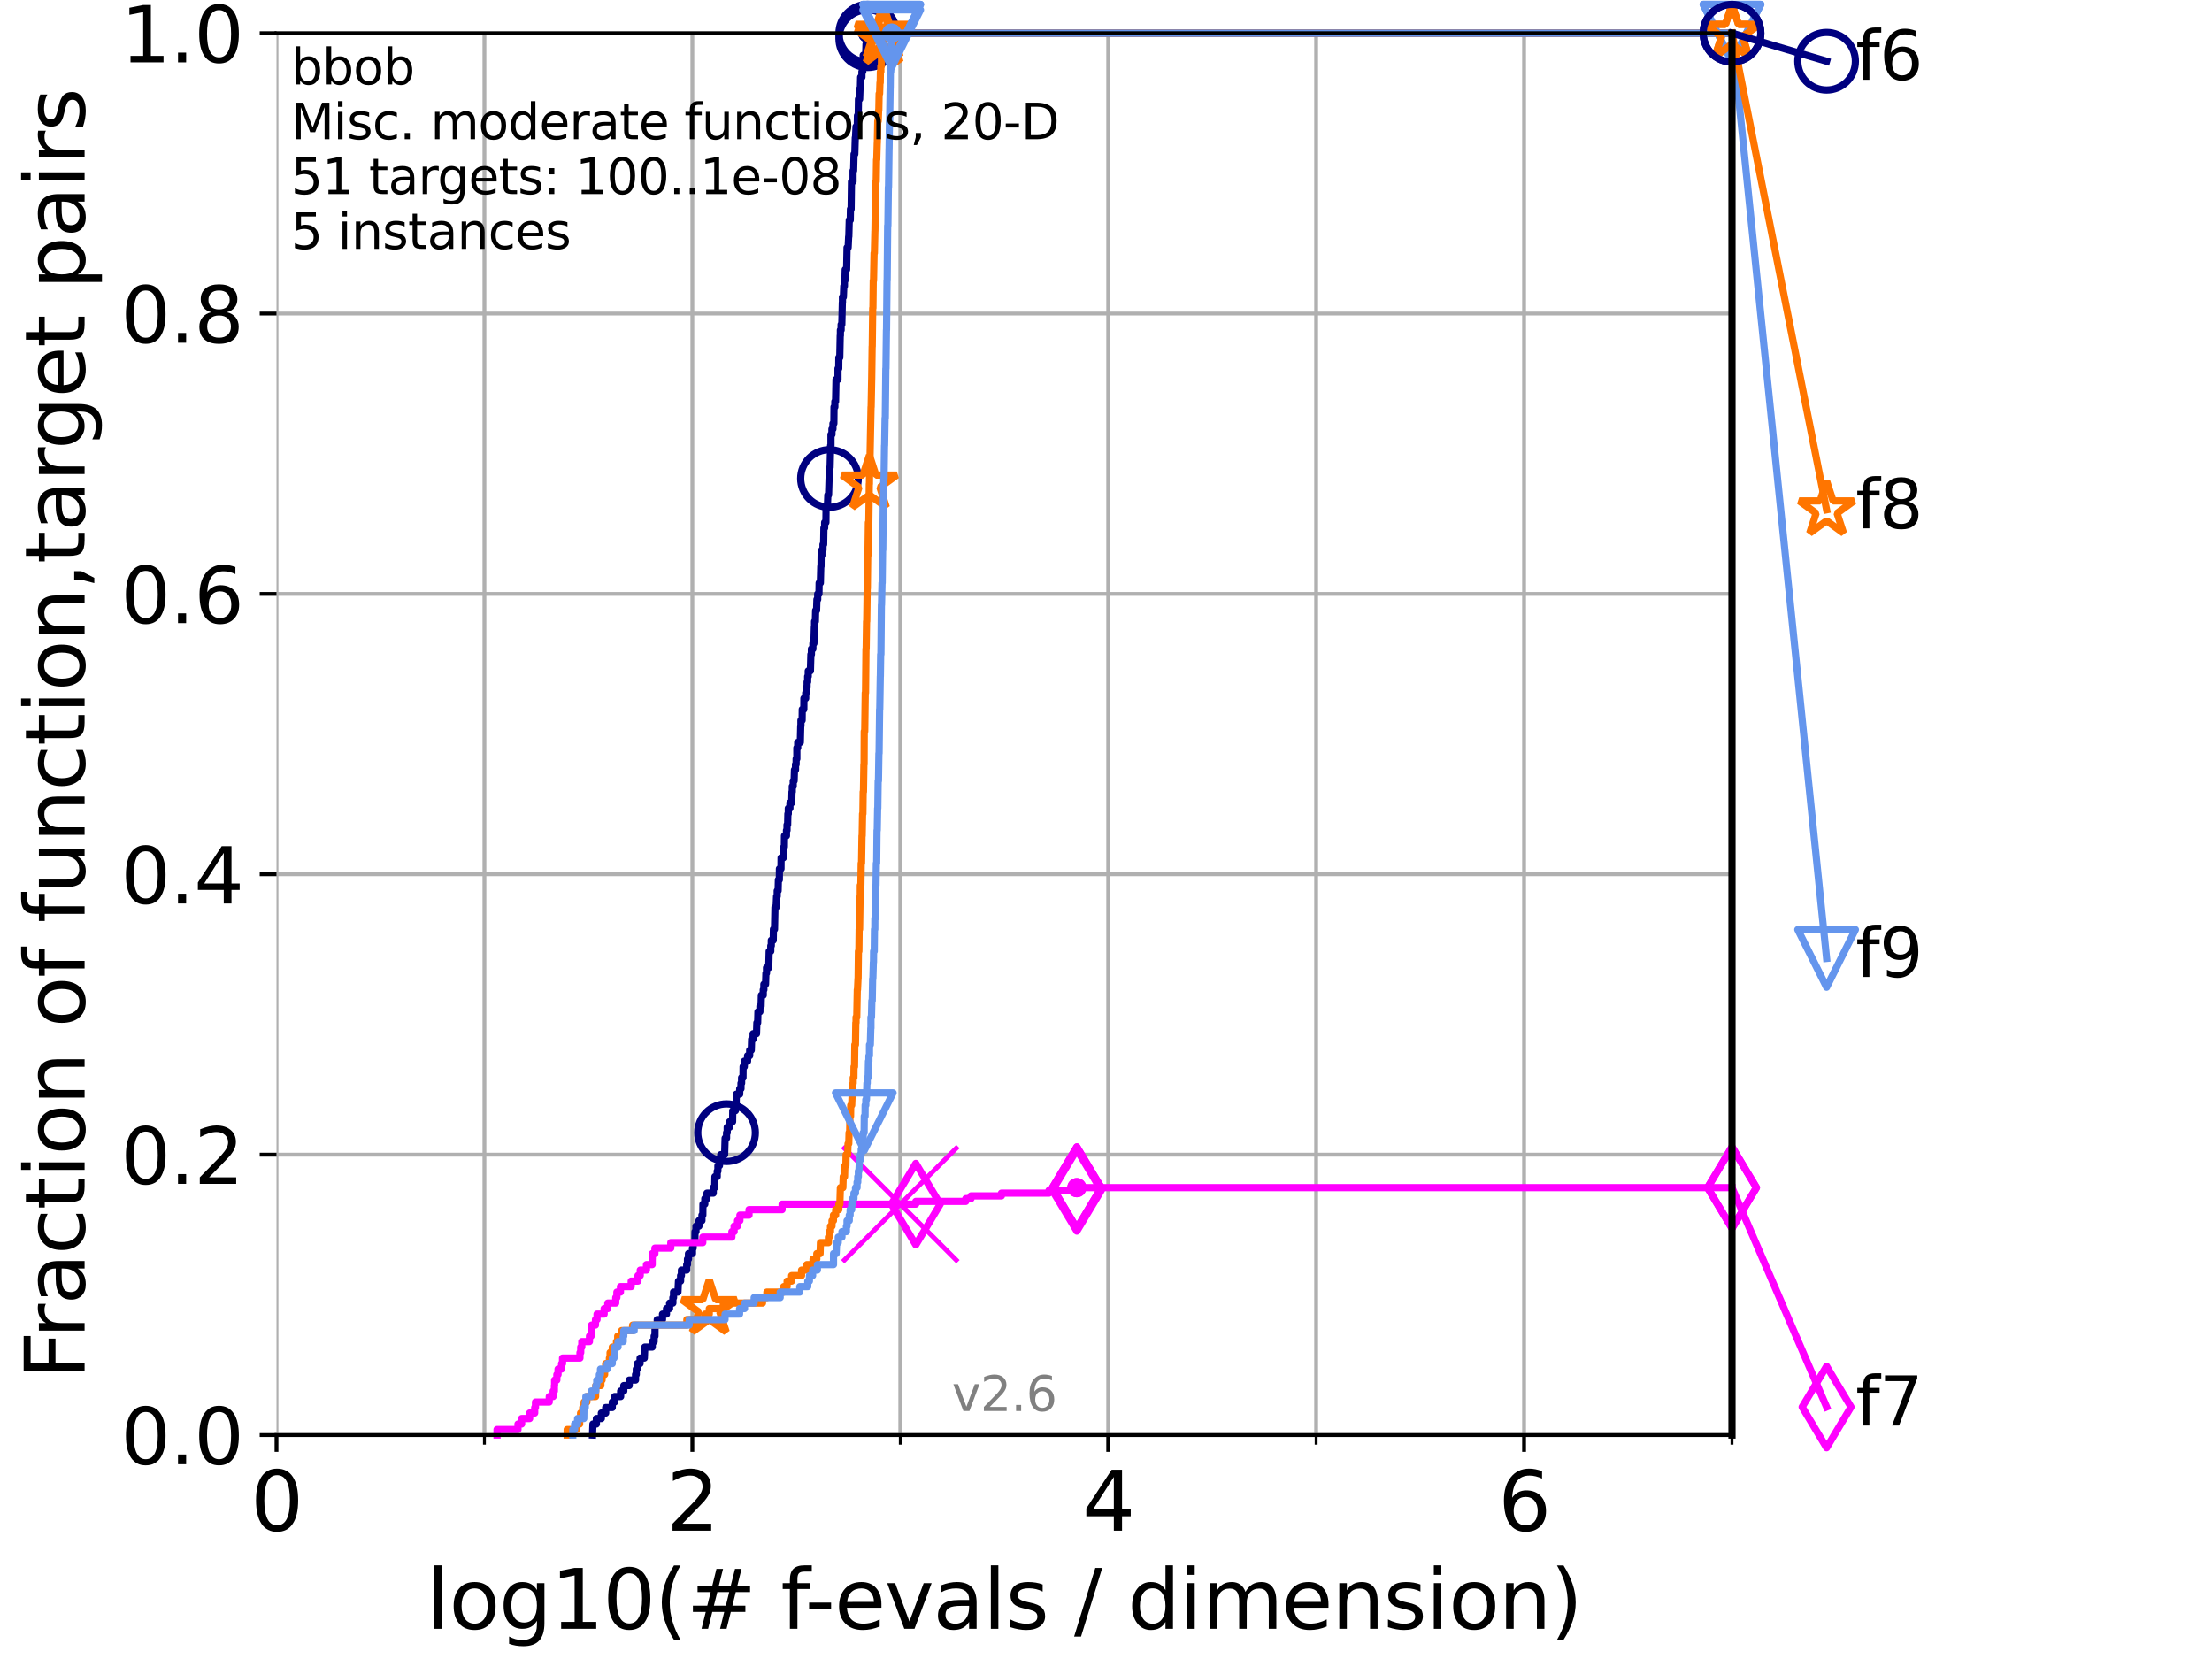 <?xml version="1.0" encoding="utf-8" standalone="no"?>
<!DOCTYPE svg PUBLIC "-//W3C//DTD SVG 1.1//EN"
  "http://www.w3.org/Graphics/SVG/1.1/DTD/svg11.dtd">
<svg xmlns:xlink="http://www.w3.org/1999/xlink" width="460.8pt" height="345.6pt" viewBox="0 0 460.8 345.6" xmlns="http://www.w3.org/2000/svg" version="1.1">
 <defs>
  <style type="text/css">*{stroke-linejoin: round; stroke-linecap: butt}</style>
 </defs>
 <g id="figure_1">
  <g id="patch_1">
   <path d="M 0 345.6 
L 460.8 345.6 
L 460.8 0 
L 0 0 
z
" style="fill: #ffffff"/>
  </g>
  <g id="axes_1">
   <g id="patch_2">
    <path d="M 57.6 298.944 
L 360.806 298.944 
L 360.806 6.912 
L 57.6 6.912 
z
" style="fill: #ffffff"/>
   </g>
   <g id="matplotlib.axis_1">
    <g id="xtick_1">
     <g id="line2d_1">
      <path d="M 57.6 298.944 
L 57.6 6.912 
" clip-path="url(#p23cad1e646)" style="fill: none; stroke: #b0b0b0; stroke-width: 0.8; stroke-linecap: square"/>
     </g>
     <g id="line2d_2">
      <defs>
       <path id="m301f3e030c" d="M 0 0 
L 0 3.5 
" style="stroke: #000000; stroke-width: 0.8"/>
      </defs>
      <g>
       <use xlink:href="#m301f3e030c" x="57.6" y="298.944" style="stroke: #000000; stroke-width: 0.8"/>
      </g>
     </g>
     <g id="text_1">
      <!-- 0 -->
      <g transform="translate(52.192 318.861)scale(0.17 -0.17)">
       <defs>
        <path id="DejaVuSans-30" d="M 2034 4250 
Q 1547 4250 1301 3770 
Q 1056 3291 1056 2328 
Q 1056 1369 1301 889 
Q 1547 409 2034 409 
Q 2525 409 2770 889 
Q 3016 1369 3016 2328 
Q 3016 3291 2770 3770 
Q 2525 4250 2034 4250 
z
M 2034 4750 
Q 2819 4750 3233 4129 
Q 3647 3509 3647 2328 
Q 3647 1150 3233 529 
Q 2819 -91 2034 -91 
Q 1250 -91 836 529 
Q 422 1150 422 2328 
Q 422 3509 836 4129 
Q 1250 4750 2034 4750 
z
" transform="scale(0.016)"/>
       </defs>
       <use xlink:href="#DejaVuSans-30"/>
      </g>
     </g>
    </g>
    <g id="xtick_2">
     <g id="line2d_3">
      <path d="M 144.23 298.944 
L 144.23 6.912 
" clip-path="url(#p23cad1e646)" style="fill: none; stroke: #b0b0b0; stroke-width: 0.8; stroke-linecap: square"/>
     </g>
     <g id="line2d_4">
      <g>
       <use xlink:href="#m301f3e030c" x="144.23" y="298.944" style="stroke: #000000; stroke-width: 0.8"/>
      </g>
     </g>
     <g id="text_2">
      <!-- 2 -->
      <g transform="translate(138.822 318.861)scale(0.17 -0.17)">
       <defs>
        <path id="DejaVuSans-32" d="M 1228 531 
L 3431 531 
L 3431 0 
L 469 0 
L 469 531 
Q 828 903 1448 1529 
Q 2069 2156 2228 2338 
Q 2531 2678 2651 2914 
Q 2772 3150 2772 3378 
Q 2772 3750 2511 3984 
Q 2250 4219 1831 4219 
Q 1534 4219 1204 4116 
Q 875 4013 500 3803 
L 500 4441 
Q 881 4594 1212 4672 
Q 1544 4750 1819 4750 
Q 2544 4750 2975 4387 
Q 3406 4025 3406 3419 
Q 3406 3131 3298 2873 
Q 3191 2616 2906 2266 
Q 2828 2175 2409 1742 
Q 1991 1309 1228 531 
z
" transform="scale(0.016)"/>
       </defs>
       <use xlink:href="#DejaVuSans-32"/>
      </g>
     </g>
    </g>
    <g id="xtick_3">
     <g id="line2d_5">
      <path d="M 230.861 298.944 
L 230.861 6.912 
" clip-path="url(#p23cad1e646)" style="fill: none; stroke: #b0b0b0; stroke-width: 0.8; stroke-linecap: square"/>
     </g>
     <g id="line2d_6">
      <g>
       <use xlink:href="#m301f3e030c" x="230.861" y="298.944" style="stroke: #000000; stroke-width: 0.8"/>
      </g>
     </g>
     <g id="text_3">
      <!-- 4 -->
      <g transform="translate(225.453 318.861)scale(0.17 -0.17)">
       <defs>
        <path id="DejaVuSans-34" d="M 2419 4116 
L 825 1625 
L 2419 1625 
L 2419 4116 
z
M 2253 4666 
L 3047 4666 
L 3047 1625 
L 3713 1625 
L 3713 1100 
L 3047 1100 
L 3047 0 
L 2419 0 
L 2419 1100 
L 313 1100 
L 313 1709 
L 2253 4666 
z
" transform="scale(0.016)"/>
       </defs>
       <use xlink:href="#DejaVuSans-34"/>
      </g>
     </g>
    </g>
    <g id="xtick_4">
     <g id="line2d_7">
      <path d="M 317.491 298.944 
L 317.491 6.912 
" clip-path="url(#p23cad1e646)" style="fill: none; stroke: #b0b0b0; stroke-width: 0.8; stroke-linecap: square"/>
     </g>
     <g id="line2d_8">
      <g>
       <use xlink:href="#m301f3e030c" x="317.491" y="298.944" style="stroke: #000000; stroke-width: 0.8"/>
      </g>
     </g>
     <g id="text_4">
      <!-- 6 -->
      <g transform="translate(312.083 318.861)scale(0.17 -0.17)">
       <defs>
        <path id="DejaVuSans-36" d="M 2113 2584 
Q 1688 2584 1439 2293 
Q 1191 2003 1191 1497 
Q 1191 994 1439 701 
Q 1688 409 2113 409 
Q 2538 409 2786 701 
Q 3034 994 3034 1497 
Q 3034 2003 2786 2293 
Q 2538 2584 2113 2584 
z
M 3366 4563 
L 3366 3988 
Q 3128 4100 2886 4159 
Q 2644 4219 2406 4219 
Q 1781 4219 1451 3797 
Q 1122 3375 1075 2522 
Q 1259 2794 1537 2939 
Q 1816 3084 2150 3084 
Q 2853 3084 3261 2657 
Q 3669 2231 3669 1497 
Q 3669 778 3244 343 
Q 2819 -91 2113 -91 
Q 1303 -91 875 529 
Q 447 1150 447 2328 
Q 447 3434 972 4092 
Q 1497 4750 2381 4750 
Q 2619 4750 2861 4703 
Q 3103 4656 3366 4563 
z
" transform="scale(0.016)"/>
       </defs>
       <use xlink:href="#DejaVuSans-36"/>
      </g>
     </g>
    </g>
    <g id="xtick_5">
     <g id="line2d_9">
      <path d="M 100.915 298.944 
L 100.915 6.912 
" clip-path="url(#p23cad1e646)" style="fill: none; stroke: #b0b0b0; stroke-width: 0.8; stroke-linecap: square"/>
     </g>
     <g id="line2d_10">
      <defs>
       <path id="maf1a9ff641" d="M 0 0 
L 0 2 
" style="stroke: #000000; stroke-width: 0.6"/>
      </defs>
      <g>
       <use xlink:href="#maf1a9ff641" x="100.915" y="298.944" style="stroke: #000000; stroke-width: 0.6"/>
      </g>
     </g>
    </g>
    <g id="xtick_6">
     <g id="line2d_11">
      <path d="M 187.546 298.944 
L 187.546 6.912 
" clip-path="url(#p23cad1e646)" style="fill: none; stroke: #b0b0b0; stroke-width: 0.8; stroke-linecap: square"/>
     </g>
     <g id="line2d_12">
      <g>
       <use xlink:href="#maf1a9ff641" x="187.546" y="298.944" style="stroke: #000000; stroke-width: 0.6"/>
      </g>
     </g>
    </g>
    <g id="xtick_7">
     <g id="line2d_13">
      <path d="M 274.176 298.944 
L 274.176 6.912 
" clip-path="url(#p23cad1e646)" style="fill: none; stroke: #b0b0b0; stroke-width: 0.8; stroke-linecap: square"/>
     </g>
     <g id="line2d_14">
      <g>
       <use xlink:href="#maf1a9ff641" x="274.176" y="298.944" style="stroke: #000000; stroke-width: 0.6"/>
      </g>
     </g>
    </g>
    <g id="xtick_8">
     <g id="line2d_15">
      <path d="M 360.806 298.944 
L 360.806 6.912 
" clip-path="url(#p23cad1e646)" style="fill: none; stroke: #b0b0b0; stroke-width: 0.8; stroke-linecap: square"/>
     </g>
     <g id="line2d_16">
      <g>
       <use xlink:href="#maf1a9ff641" x="360.806" y="298.944" style="stroke: #000000; stroke-width: 0.6"/>
      </g>
     </g>
    </g>
    <g id="text_5">
     <!-- log10(# f-evals / dimension) -->
     <g transform="translate(88.823 339.314)scale(0.17 -0.17)">
      <defs>
       <path id="DejaVuSans-6c" d="M 603 4863 
L 1178 4863 
L 1178 0 
L 603 0 
L 603 4863 
z
" transform="scale(0.016)"/>
       <path id="DejaVuSans-6f" d="M 1959 3097 
Q 1497 3097 1228 2736 
Q 959 2375 959 1747 
Q 959 1119 1226 758 
Q 1494 397 1959 397 
Q 2419 397 2687 759 
Q 2956 1122 2956 1747 
Q 2956 2369 2687 2733 
Q 2419 3097 1959 3097 
z
M 1959 3584 
Q 2709 3584 3137 3096 
Q 3566 2609 3566 1747 
Q 3566 888 3137 398 
Q 2709 -91 1959 -91 
Q 1206 -91 779 398 
Q 353 888 353 1747 
Q 353 2609 779 3096 
Q 1206 3584 1959 3584 
z
" transform="scale(0.016)"/>
       <path id="DejaVuSans-67" d="M 2906 1791 
Q 2906 2416 2648 2759 
Q 2391 3103 1925 3103 
Q 1463 3103 1205 2759 
Q 947 2416 947 1791 
Q 947 1169 1205 825 
Q 1463 481 1925 481 
Q 2391 481 2648 825 
Q 2906 1169 2906 1791 
z
M 3481 434 
Q 3481 -459 3084 -895 
Q 2688 -1331 1869 -1331 
Q 1566 -1331 1297 -1286 
Q 1028 -1241 775 -1147 
L 775 -588 
Q 1028 -725 1275 -790 
Q 1522 -856 1778 -856 
Q 2344 -856 2625 -561 
Q 2906 -266 2906 331 
L 2906 616 
Q 2728 306 2450 153 
Q 2172 0 1784 0 
Q 1141 0 747 490 
Q 353 981 353 1791 
Q 353 2603 747 3093 
Q 1141 3584 1784 3584 
Q 2172 3584 2450 3431 
Q 2728 3278 2906 2969 
L 2906 3500 
L 3481 3500 
L 3481 434 
z
" transform="scale(0.016)"/>
       <path id="DejaVuSans-31" d="M 794 531 
L 1825 531 
L 1825 4091 
L 703 3866 
L 703 4441 
L 1819 4666 
L 2450 4666 
L 2450 531 
L 3481 531 
L 3481 0 
L 794 0 
L 794 531 
z
" transform="scale(0.016)"/>
       <path id="DejaVuSans-28" d="M 1984 4856 
Q 1566 4138 1362 3434 
Q 1159 2731 1159 2009 
Q 1159 1288 1364 580 
Q 1569 -128 1984 -844 
L 1484 -844 
Q 1016 -109 783 600 
Q 550 1309 550 2009 
Q 550 2706 781 3412 
Q 1013 4119 1484 4856 
L 1984 4856 
z
" transform="scale(0.016)"/>
       <path id="DejaVuSans-23" d="M 3272 2816 
L 2363 2816 
L 2100 1772 
L 3016 1772 
L 3272 2816 
z
M 2803 4594 
L 2478 3297 
L 3391 3297 
L 3719 4594 
L 4219 4594 
L 3897 3297 
L 4872 3297 
L 4872 2816 
L 3775 2816 
L 3519 1772 
L 4513 1772 
L 4513 1294 
L 3397 1294 
L 3072 0 
L 2572 0 
L 2894 1294 
L 1978 1294 
L 1656 0 
L 1153 0 
L 1478 1294 
L 494 1294 
L 494 1772 
L 1594 1772 
L 1856 2816 
L 850 2816 
L 850 3297 
L 1978 3297 
L 2297 4594 
L 2803 4594 
z
" transform="scale(0.016)"/>
       <path id="DejaVuSans-20" transform="scale(0.016)"/>
       <path id="DejaVuSans-66" d="M 2375 4863 
L 2375 4384 
L 1825 4384 
Q 1516 4384 1395 4259 
Q 1275 4134 1275 3809 
L 1275 3500 
L 2222 3500 
L 2222 3053 
L 1275 3053 
L 1275 0 
L 697 0 
L 697 3053 
L 147 3053 
L 147 3500 
L 697 3500 
L 697 3744 
Q 697 4328 969 4595 
Q 1241 4863 1831 4863 
L 2375 4863 
z
" transform="scale(0.016)"/>
       <path id="DejaVuSans-2d" d="M 313 2009 
L 1997 2009 
L 1997 1497 
L 313 1497 
L 313 2009 
z
" transform="scale(0.016)"/>
       <path id="DejaVuSans-65" d="M 3597 1894 
L 3597 1613 
L 953 1613 
Q 991 1019 1311 708 
Q 1631 397 2203 397 
Q 2534 397 2845 478 
Q 3156 559 3463 722 
L 3463 178 
Q 3153 47 2828 -22 
Q 2503 -91 2169 -91 
Q 1331 -91 842 396 
Q 353 884 353 1716 
Q 353 2575 817 3079 
Q 1281 3584 2069 3584 
Q 2775 3584 3186 3129 
Q 3597 2675 3597 1894 
z
M 3022 2063 
Q 3016 2534 2758 2815 
Q 2500 3097 2075 3097 
Q 1594 3097 1305 2825 
Q 1016 2553 972 2059 
L 3022 2063 
z
" transform="scale(0.016)"/>
       <path id="DejaVuSans-76" d="M 191 3500 
L 800 3500 
L 1894 563 
L 2988 3500 
L 3597 3500 
L 2284 0 
L 1503 0 
L 191 3500 
z
" transform="scale(0.016)"/>
       <path id="DejaVuSans-61" d="M 2194 1759 
Q 1497 1759 1228 1600 
Q 959 1441 959 1056 
Q 959 750 1161 570 
Q 1363 391 1709 391 
Q 2188 391 2477 730 
Q 2766 1069 2766 1631 
L 2766 1759 
L 2194 1759 
z
M 3341 1997 
L 3341 0 
L 2766 0 
L 2766 531 
Q 2569 213 2275 61 
Q 1981 -91 1556 -91 
Q 1019 -91 701 211 
Q 384 513 384 1019 
Q 384 1609 779 1909 
Q 1175 2209 1959 2209 
L 2766 2209 
L 2766 2266 
Q 2766 2663 2505 2880 
Q 2244 3097 1772 3097 
Q 1472 3097 1187 3025 
Q 903 2953 641 2809 
L 641 3341 
Q 956 3463 1253 3523 
Q 1550 3584 1831 3584 
Q 2591 3584 2966 3190 
Q 3341 2797 3341 1997 
z
" transform="scale(0.016)"/>
       <path id="DejaVuSans-73" d="M 2834 3397 
L 2834 2853 
Q 2591 2978 2328 3040 
Q 2066 3103 1784 3103 
Q 1356 3103 1142 2972 
Q 928 2841 928 2578 
Q 928 2378 1081 2264 
Q 1234 2150 1697 2047 
L 1894 2003 
Q 2506 1872 2764 1633 
Q 3022 1394 3022 966 
Q 3022 478 2636 193 
Q 2250 -91 1575 -91 
Q 1294 -91 989 -36 
Q 684 19 347 128 
L 347 722 
Q 666 556 975 473 
Q 1284 391 1588 391 
Q 1994 391 2212 530 
Q 2431 669 2431 922 
Q 2431 1156 2273 1281 
Q 2116 1406 1581 1522 
L 1381 1569 
Q 847 1681 609 1914 
Q 372 2147 372 2553 
Q 372 3047 722 3315 
Q 1072 3584 1716 3584 
Q 2034 3584 2315 3537 
Q 2597 3491 2834 3397 
z
" transform="scale(0.016)"/>
       <path id="DejaVuSans-2f" d="M 1625 4666 
L 2156 4666 
L 531 -594 
L 0 -594 
L 1625 4666 
z
" transform="scale(0.016)"/>
       <path id="DejaVuSans-64" d="M 2906 2969 
L 2906 4863 
L 3481 4863 
L 3481 0 
L 2906 0 
L 2906 525 
Q 2725 213 2448 61 
Q 2172 -91 1784 -91 
Q 1150 -91 751 415 
Q 353 922 353 1747 
Q 353 2572 751 3078 
Q 1150 3584 1784 3584 
Q 2172 3584 2448 3432 
Q 2725 3281 2906 2969 
z
M 947 1747 
Q 947 1113 1208 752 
Q 1469 391 1925 391 
Q 2381 391 2643 752 
Q 2906 1113 2906 1747 
Q 2906 2381 2643 2742 
Q 2381 3103 1925 3103 
Q 1469 3103 1208 2742 
Q 947 2381 947 1747 
z
" transform="scale(0.016)"/>
       <path id="DejaVuSans-69" d="M 603 3500 
L 1178 3500 
L 1178 0 
L 603 0 
L 603 3500 
z
M 603 4863 
L 1178 4863 
L 1178 4134 
L 603 4134 
L 603 4863 
z
" transform="scale(0.016)"/>
       <path id="DejaVuSans-6d" d="M 3328 2828 
Q 3544 3216 3844 3400 
Q 4144 3584 4550 3584 
Q 5097 3584 5394 3201 
Q 5691 2819 5691 2113 
L 5691 0 
L 5113 0 
L 5113 2094 
Q 5113 2597 4934 2840 
Q 4756 3084 4391 3084 
Q 3944 3084 3684 2787 
Q 3425 2491 3425 1978 
L 3425 0 
L 2847 0 
L 2847 2094 
Q 2847 2600 2669 2842 
Q 2491 3084 2119 3084 
Q 1678 3084 1418 2786 
Q 1159 2488 1159 1978 
L 1159 0 
L 581 0 
L 581 3500 
L 1159 3500 
L 1159 2956 
Q 1356 3278 1631 3431 
Q 1906 3584 2284 3584 
Q 2666 3584 2933 3390 
Q 3200 3197 3328 2828 
z
" transform="scale(0.016)"/>
       <path id="DejaVuSans-6e" d="M 3513 2113 
L 3513 0 
L 2938 0 
L 2938 2094 
Q 2938 2591 2744 2837 
Q 2550 3084 2163 3084 
Q 1697 3084 1428 2787 
Q 1159 2491 1159 1978 
L 1159 0 
L 581 0 
L 581 3500 
L 1159 3500 
L 1159 2956 
Q 1366 3272 1645 3428 
Q 1925 3584 2291 3584 
Q 2894 3584 3203 3211 
Q 3513 2838 3513 2113 
z
" transform="scale(0.016)"/>
       <path id="DejaVuSans-29" d="M 513 4856 
L 1013 4856 
Q 1481 4119 1714 3412 
Q 1947 2706 1947 2009 
Q 1947 1309 1714 600 
Q 1481 -109 1013 -844 
L 513 -844 
Q 928 -128 1133 580 
Q 1338 1288 1338 2009 
Q 1338 2731 1133 3434 
Q 928 4138 513 4856 
z
" transform="scale(0.016)"/>
      </defs>
      <use xlink:href="#DejaVuSans-6c"/>
      <use xlink:href="#DejaVuSans-6f" x="27.783"/>
      <use xlink:href="#DejaVuSans-67" x="88.965"/>
      <use xlink:href="#DejaVuSans-31" x="152.441"/>
      <use xlink:href="#DejaVuSans-30" x="216.064"/>
      <use xlink:href="#DejaVuSans-28" x="279.688"/>
      <use xlink:href="#DejaVuSans-23" x="318.701"/>
      <use xlink:href="#DejaVuSans-20" x="402.49"/>
      <use xlink:href="#DejaVuSans-66" x="434.277"/>
      <use xlink:href="#DejaVuSans-2d" x="463.982"/>
      <use xlink:href="#DejaVuSans-65" x="500.066"/>
      <use xlink:href="#DejaVuSans-76" x="561.59"/>
      <use xlink:href="#DejaVuSans-61" x="620.77"/>
      <use xlink:href="#DejaVuSans-6c" x="682.049"/>
      <use xlink:href="#DejaVuSans-73" x="709.832"/>
      <use xlink:href="#DejaVuSans-20" x="761.932"/>
      <use xlink:href="#DejaVuSans-2f" x="793.719"/>
      <use xlink:href="#DejaVuSans-20" x="827.41"/>
      <use xlink:href="#DejaVuSans-64" x="859.197"/>
      <use xlink:href="#DejaVuSans-69" x="922.674"/>
      <use xlink:href="#DejaVuSans-6d" x="950.457"/>
      <use xlink:href="#DejaVuSans-65" x="1047.869"/>
      <use xlink:href="#DejaVuSans-6e" x="1109.393"/>
      <use xlink:href="#DejaVuSans-73" x="1172.771"/>
      <use xlink:href="#DejaVuSans-69" x="1224.871"/>
      <use xlink:href="#DejaVuSans-6f" x="1252.654"/>
      <use xlink:href="#DejaVuSans-6e" x="1313.836"/>
      <use xlink:href="#DejaVuSans-29" x="1377.215"/>
     </g>
    </g>
   </g>
   <g id="matplotlib.axis_2">
    <g id="ytick_1">
     <g id="line2d_17">
      <path d="M 57.6 298.944 
L 360.806 298.944 
" clip-path="url(#p23cad1e646)" style="fill: none; stroke: #b0b0b0; stroke-width: 0.8; stroke-linecap: square"/>
     </g>
     <g id="line2d_18">
      <defs>
       <path id="mce4b1f0786" d="M 0 0 
L -3.5 0 
" style="stroke: #000000; stroke-width: 0.8"/>
      </defs>
      <g>
       <use xlink:href="#mce4b1f0786" x="57.6" y="298.944" style="stroke: #000000; stroke-width: 0.8"/>
      </g>
     </g>
     <g id="text_6">
      <!-- 0.0 -->
      <g transform="translate(25.155 305.023)scale(0.16 -0.16)">
       <defs>
        <path id="DejaVuSans-2e" d="M 684 794 
L 1344 794 
L 1344 0 
L 684 0 
L 684 794 
z
" transform="scale(0.016)"/>
       </defs>
       <use xlink:href="#DejaVuSans-30"/>
       <use xlink:href="#DejaVuSans-2e" x="63.623"/>
       <use xlink:href="#DejaVuSans-30" x="95.41"/>
      </g>
     </g>
    </g>
    <g id="ytick_2">
     <g id="line2d_19">
      <path d="M 57.6 240.538 
L 360.806 240.538 
" clip-path="url(#p23cad1e646)" style="fill: none; stroke: #b0b0b0; stroke-width: 0.8; stroke-linecap: square"/>
     </g>
     <g id="line2d_20">
      <g>
       <use xlink:href="#mce4b1f0786" x="57.6" y="240.538" style="stroke: #000000; stroke-width: 0.8"/>
      </g>
     </g>
     <g id="text_7">
      <!-- 0.2 -->
      <g transform="translate(25.155 246.616)scale(0.16 -0.16)">
       <use xlink:href="#DejaVuSans-30"/>
       <use xlink:href="#DejaVuSans-2e" x="63.623"/>
       <use xlink:href="#DejaVuSans-32" x="95.41"/>
      </g>
     </g>
    </g>
    <g id="ytick_3">
     <g id="line2d_21">
      <path d="M 57.6 182.131 
L 360.806 182.131 
" clip-path="url(#p23cad1e646)" style="fill: none; stroke: #b0b0b0; stroke-width: 0.8; stroke-linecap: square"/>
     </g>
     <g id="line2d_22">
      <g>
       <use xlink:href="#mce4b1f0786" x="57.6" y="182.131" style="stroke: #000000; stroke-width: 0.8"/>
      </g>
     </g>
     <g id="text_8">
      <!-- 0.4 -->
      <g transform="translate(25.155 188.21)scale(0.16 -0.16)">
       <use xlink:href="#DejaVuSans-30"/>
       <use xlink:href="#DejaVuSans-2e" x="63.623"/>
       <use xlink:href="#DejaVuSans-34" x="95.41"/>
      </g>
     </g>
    </g>
    <g id="ytick_4">
     <g id="line2d_23">
      <path d="M 57.6 123.725 
L 360.806 123.725 
" clip-path="url(#p23cad1e646)" style="fill: none; stroke: #b0b0b0; stroke-width: 0.8; stroke-linecap: square"/>
     </g>
     <g id="line2d_24">
      <g>
       <use xlink:href="#mce4b1f0786" x="57.6" y="123.725" style="stroke: #000000; stroke-width: 0.8"/>
      </g>
     </g>
     <g id="text_9">
      <!-- 0.6 -->
      <g transform="translate(25.155 129.804)scale(0.16 -0.16)">
       <use xlink:href="#DejaVuSans-30"/>
       <use xlink:href="#DejaVuSans-2e" x="63.623"/>
       <use xlink:href="#DejaVuSans-36" x="95.41"/>
      </g>
     </g>
    </g>
    <g id="ytick_5">
     <g id="line2d_25">
      <path d="M 57.6 65.318 
L 360.806 65.318 
" clip-path="url(#p23cad1e646)" style="fill: none; stroke: #b0b0b0; stroke-width: 0.8; stroke-linecap: square"/>
     </g>
     <g id="line2d_26">
      <g>
       <use xlink:href="#mce4b1f0786" x="57.6" y="65.318" style="stroke: #000000; stroke-width: 0.8"/>
      </g>
     </g>
     <g id="text_10">
      <!-- 0.8 -->
      <g transform="translate(25.155 71.397)scale(0.16 -0.16)">
       <defs>
        <path id="DejaVuSans-38" d="M 2034 2216 
Q 1584 2216 1326 1975 
Q 1069 1734 1069 1313 
Q 1069 891 1326 650 
Q 1584 409 2034 409 
Q 2484 409 2743 651 
Q 3003 894 3003 1313 
Q 3003 1734 2745 1975 
Q 2488 2216 2034 2216 
z
M 1403 2484 
Q 997 2584 770 2862 
Q 544 3141 544 3541 
Q 544 4100 942 4425 
Q 1341 4750 2034 4750 
Q 2731 4750 3128 4425 
Q 3525 4100 3525 3541 
Q 3525 3141 3298 2862 
Q 3072 2584 2669 2484 
Q 3125 2378 3379 2068 
Q 3634 1759 3634 1313 
Q 3634 634 3220 271 
Q 2806 -91 2034 -91 
Q 1263 -91 848 271 
Q 434 634 434 1313 
Q 434 1759 690 2068 
Q 947 2378 1403 2484 
z
M 1172 3481 
Q 1172 3119 1398 2916 
Q 1625 2713 2034 2713 
Q 2441 2713 2670 2916 
Q 2900 3119 2900 3481 
Q 2900 3844 2670 4047 
Q 2441 4250 2034 4250 
Q 1625 4250 1398 4047 
Q 1172 3844 1172 3481 
z
" transform="scale(0.016)"/>
       </defs>
       <use xlink:href="#DejaVuSans-30"/>
       <use xlink:href="#DejaVuSans-2e" x="63.623"/>
       <use xlink:href="#DejaVuSans-38" x="95.41"/>
      </g>
     </g>
    </g>
    <g id="ytick_6">
     <g id="line2d_27">
      <path d="M 57.6 6.912 
L 360.806 6.912 
" clip-path="url(#p23cad1e646)" style="fill: none; stroke: #b0b0b0; stroke-width: 0.8; stroke-linecap: square"/>
     </g>
     <g id="line2d_28">
      <g>
       <use xlink:href="#mce4b1f0786" x="57.6" y="6.912" style="stroke: #000000; stroke-width: 0.8"/>
      </g>
     </g>
     <g id="text_11">
      <!-- 1.0 -->
      <g transform="translate(25.155 12.991)scale(0.16 -0.16)">
       <use xlink:href="#DejaVuSans-31"/>
       <use xlink:href="#DejaVuSans-2e" x="63.623"/>
       <use xlink:href="#DejaVuSans-30" x="95.41"/>
      </g>
     </g>
    </g>
    <g id="text_12">
     <!-- Fraction of function,target pairs -->
     <g transform="translate(17.62 287.313)rotate(-90)scale(0.17 -0.17)">
      <defs>
       <path id="DejaVuSans-46" d="M 628 4666 
L 3309 4666 
L 3309 4134 
L 1259 4134 
L 1259 2759 
L 3109 2759 
L 3109 2228 
L 1259 2228 
L 1259 0 
L 628 0 
L 628 4666 
z
" transform="scale(0.016)"/>
       <path id="DejaVuSans-72" d="M 2631 2963 
Q 2534 3019 2420 3045 
Q 2306 3072 2169 3072 
Q 1681 3072 1420 2755 
Q 1159 2438 1159 1844 
L 1159 0 
L 581 0 
L 581 3500 
L 1159 3500 
L 1159 2956 
Q 1341 3275 1631 3429 
Q 1922 3584 2338 3584 
Q 2397 3584 2469 3576 
Q 2541 3569 2628 3553 
L 2631 2963 
z
" transform="scale(0.016)"/>
       <path id="DejaVuSans-63" d="M 3122 3366 
L 3122 2828 
Q 2878 2963 2633 3030 
Q 2388 3097 2138 3097 
Q 1578 3097 1268 2742 
Q 959 2388 959 1747 
Q 959 1106 1268 751 
Q 1578 397 2138 397 
Q 2388 397 2633 464 
Q 2878 531 3122 666 
L 3122 134 
Q 2881 22 2623 -34 
Q 2366 -91 2075 -91 
Q 1284 -91 818 406 
Q 353 903 353 1747 
Q 353 2603 823 3093 
Q 1294 3584 2113 3584 
Q 2378 3584 2631 3529 
Q 2884 3475 3122 3366 
z
" transform="scale(0.016)"/>
       <path id="DejaVuSans-74" d="M 1172 4494 
L 1172 3500 
L 2356 3500 
L 2356 3053 
L 1172 3053 
L 1172 1153 
Q 1172 725 1289 603 
Q 1406 481 1766 481 
L 2356 481 
L 2356 0 
L 1766 0 
Q 1100 0 847 248 
Q 594 497 594 1153 
L 594 3053 
L 172 3053 
L 172 3500 
L 594 3500 
L 594 4494 
L 1172 4494 
z
" transform="scale(0.016)"/>
       <path id="DejaVuSans-75" d="M 544 1381 
L 544 3500 
L 1119 3500 
L 1119 1403 
Q 1119 906 1312 657 
Q 1506 409 1894 409 
Q 2359 409 2629 706 
Q 2900 1003 2900 1516 
L 2900 3500 
L 3475 3500 
L 3475 0 
L 2900 0 
L 2900 538 
Q 2691 219 2414 64 
Q 2138 -91 1772 -91 
Q 1169 -91 856 284 
Q 544 659 544 1381 
z
M 1991 3584 
L 1991 3584 
z
" transform="scale(0.016)"/>
       <path id="DejaVuSans-2c" d="M 750 794 
L 1409 794 
L 1409 256 
L 897 -744 
L 494 -744 
L 750 256 
L 750 794 
z
" transform="scale(0.016)"/>
       <path id="DejaVuSans-70" d="M 1159 525 
L 1159 -1331 
L 581 -1331 
L 581 3500 
L 1159 3500 
L 1159 2969 
Q 1341 3281 1617 3432 
Q 1894 3584 2278 3584 
Q 2916 3584 3314 3078 
Q 3713 2572 3713 1747 
Q 3713 922 3314 415 
Q 2916 -91 2278 -91 
Q 1894 -91 1617 61 
Q 1341 213 1159 525 
z
M 3116 1747 
Q 3116 2381 2855 2742 
Q 2594 3103 2138 3103 
Q 1681 3103 1420 2742 
Q 1159 2381 1159 1747 
Q 1159 1113 1420 752 
Q 1681 391 2138 391 
Q 2594 391 2855 752 
Q 3116 1113 3116 1747 
z
" transform="scale(0.016)"/>
      </defs>
      <use xlink:href="#DejaVuSans-46"/>
      <use xlink:href="#DejaVuSans-72" x="50.27"/>
      <use xlink:href="#DejaVuSans-61" x="91.383"/>
      <use xlink:href="#DejaVuSans-63" x="152.662"/>
      <use xlink:href="#DejaVuSans-74" x="207.643"/>
      <use xlink:href="#DejaVuSans-69" x="246.852"/>
      <use xlink:href="#DejaVuSans-6f" x="274.635"/>
      <use xlink:href="#DejaVuSans-6e" x="335.816"/>
      <use xlink:href="#DejaVuSans-20" x="399.195"/>
      <use xlink:href="#DejaVuSans-6f" x="430.982"/>
      <use xlink:href="#DejaVuSans-66" x="492.164"/>
      <use xlink:href="#DejaVuSans-20" x="527.369"/>
      <use xlink:href="#DejaVuSans-66" x="559.156"/>
      <use xlink:href="#DejaVuSans-75" x="594.361"/>
      <use xlink:href="#DejaVuSans-6e" x="657.74"/>
      <use xlink:href="#DejaVuSans-63" x="721.119"/>
      <use xlink:href="#DejaVuSans-74" x="776.1"/>
      <use xlink:href="#DejaVuSans-69" x="815.309"/>
      <use xlink:href="#DejaVuSans-6f" x="843.092"/>
      <use xlink:href="#DejaVuSans-6e" x="904.273"/>
      <use xlink:href="#DejaVuSans-2c" x="967.652"/>
      <use xlink:href="#DejaVuSans-74" x="999.439"/>
      <use xlink:href="#DejaVuSans-61" x="1038.648"/>
      <use xlink:href="#DejaVuSans-72" x="1099.928"/>
      <use xlink:href="#DejaVuSans-67" x="1139.291"/>
      <use xlink:href="#DejaVuSans-65" x="1202.768"/>
      <use xlink:href="#DejaVuSans-74" x="1264.291"/>
      <use xlink:href="#DejaVuSans-20" x="1303.5"/>
      <use xlink:href="#DejaVuSans-70" x="1335.287"/>
      <use xlink:href="#DejaVuSans-61" x="1398.764"/>
      <use xlink:href="#DejaVuSans-69" x="1460.043"/>
      <use xlink:href="#DejaVuSans-72" x="1487.826"/>
      <use xlink:href="#DejaVuSans-73" x="1528.939"/>
     </g>
    </g>
   </g>
   <g id="line2d_29">
    <defs>
     <path id="m50eecebdfa" d="M 0 1.5 
C 0.398 1.5 0.779 1.342 1.061 1.061 
C 1.342 0.779 1.5 0.398 1.5 0 
C 1.5 -0.398 1.342 -0.779 1.061 -1.061 
C 0.779 -1.342 0.398 -1.5 0 -1.5 
C -0.398 -1.5 -0.779 -1.342 -1.061 -1.061 
C -1.342 -0.779 -1.5 -0.398 -1.5 0 
C -1.5 0.398 -1.342 0.779 -1.061 1.061 
C -0.779 1.342 -0.398 1.5 0 1.5 
z
" style="stroke: #000080"/>
    </defs>
    <g>
     <use xlink:href="#m50eecebdfa" x="180.77" y="6.912" style="fill: #000080; stroke: #000080"/>
     <use xlink:href="#m50eecebdfa" x="180.77" y="6.912" style="fill: #000080; stroke: #000080"/>
    </g>
   </g>
   <g id="line2d_30">
    <path d="M 123.432 298.944 
L 123.517 296.654 
L 124.238 296.654 
L 124.238 295.508 
L 125.271 295.508 
L 125.271 294.363 
L 126.177 294.363 
L 126.177 293.218 
L 127.55 293.218 
L 127.55 292.073 
L 128.045 292.073 
L 128.045 290.927 
L 129.293 290.927 
L 129.293 289.782 
L 129.947 289.782 
L 129.947 288.637 
L 131.078 288.637 
L 131.078 287.492 
L 132.394 287.492 
L 132.394 286.347 
L 132.552 286.347 
L 132.552 285.201 
L 132.761 285.201 
L 132.761 284.056 
L 133.34 284.056 
L 133.34 282.911 
L 134.225 282.911 
L 134.321 280.62 
L 135.879 280.62 
L 135.879 279.475 
L 136.271 279.475 
L 136.271 278.33 
L 136.442 278.33 
L 136.457 276.04 
L 136.92 276.04 
L 136.92 274.894 
L 138.011 274.894 
L 138.011 273.749 
L 138.844 273.749 
L 138.844 272.604 
L 139.484 272.604 
L 139.484 271.459 
L 140.173 271.459 
L 140.173 270.313 
L 140.313 270.313 
L 140.313 269.168 
L 141.228 269.168 
L 141.338 266.878 
L 141.783 266.878 
L 141.783 265.733 
L 141.953 265.733 
L 141.953 264.587 
L 143.056 264.587 
L 143.056 263.442 
L 143.216 263.442 
L 143.216 262.297 
L 143.423 262.297 
L 143.423 261.152 
L 144.249 261.152 
L 144.249 260.006 
L 144.399 260.006 
L 144.399 258.861 
L 144.75 258.861 
L 144.786 256.571 
L 144.986 256.571 
L 144.986 255.426 
L 145.608 255.426 
L 145.608 254.28 
L 146.227 254.28 
L 146.227 253.135 
L 146.413 253.135 
L 146.438 250.845 
L 146.827 250.845 
L 146.827 249.699 
L 147.272 249.699 
L 147.272 248.554 
L 148.585 248.554 
L 148.585 247.409 
L 148.889 247.409 
L 148.933 245.118 
L 149.41 245.118 
L 149.41 243.973 
L 149.553 243.973 
L 149.553 242.828 
L 149.883 242.828 
L 149.883 241.683 
L 150.146 241.683 
L 150.146 240.538 
L 150.952 240.538 
L 151.057 237.102 
L 151.356 237.102 
L 151.356 235.957 
L 151.491 235.957 
L 151.491 234.811 
L 151.989 234.811 
L 151.989 233.666 
L 152.614 233.666 
L 152.644 231.376 
L 153.201 231.376 
L 153.201 230.231 
L 153.352 230.231 
L 153.387 227.94 
L 154.096 227.94 
L 154.096 226.795 
L 154.361 226.795 
L 154.361 225.65 
L 154.492 225.65 
L 154.492 224.504 
L 154.779 224.504 
L 154.801 222.214 
L 155.051 222.214 
L 155.051 221.069 
L 155.732 221.069 
L 155.732 219.924 
L 156.171 219.924 
L 156.171 218.778 
L 156.507 218.778 
L 156.58 216.488 
L 156.885 216.488 
L 156.885 215.343 
L 157.596 215.343 
L 157.67 213.052 
L 157.835 213.052 
L 157.894 210.762 
L 158.303 210.762 
L 158.303 209.617 
L 158.547 209.617 
L 158.604 207.326 
L 158.998 207.326 
L 158.998 206.181 
L 159.127 206.181 
L 159.127 205.036 
L 159.481 205.036 
L 159.552 202.745 
L 159.677 202.745 
L 159.677 201.6 
L 160.142 201.6 
L 160.227 198.164 
L 160.562 198.164 
L 160.562 197.019 
L 160.676 197.019 
L 160.676 195.874 
L 161.08 195.874 
L 161.118 193.583 
L 161.343 193.583 
L 161.437 189.003 
L 161.677 189.003 
L 161.773 186.712 
L 161.906 186.712 
L 161.906 185.567 
L 162.096 185.567 
L 162.151 183.276 
L 162.349 183.276 
L 162.364 180.986 
L 162.694 180.986 
L 162.712 178.696 
L 163.181 178.696 
L 163.277 176.405 
L 163.393 176.405 
L 163.417 174.115 
L 163.833 174.115 
L 163.833 172.969 
L 163.952 172.969 
L 163.952 171.824 
L 164.077 171.824 
L 164.129 169.534 
L 164.217 169.534 
L 164.217 168.389 
L 164.555 168.389 
L 164.555 167.243 
L 164.935 167.243 
L 164.985 164.953 
L 165.047 164.953 
L 165.047 163.808 
L 165.242 163.808 
L 165.242 162.662 
L 165.429 162.662 
L 165.499 160.372 
L 165.719 160.372 
L 165.719 159.227 
L 165.848 159.227 
L 165.848 158.082 
L 165.999 158.082 
L 165.999 155.791 
L 166.179 155.791 
L 166.179 154.646 
L 166.721 154.646 
L 166.804 151.21 
L 166.846 151.21 
L 166.846 150.065 
L 167.096 150.065 
L 167.124 147.774 
L 167.452 147.774 
L 167.469 145.484 
L 167.842 145.484 
L 167.842 144.339 
L 167.955 144.339 
L 167.955 143.194 
L 168.132 143.194 
L 168.132 142.048 
L 168.246 142.048 
L 168.246 140.903 
L 168.371 140.903 
L 168.371 139.758 
L 168.824 139.758 
L 168.921 136.322 
L 169.032 136.322 
L 169.032 135.177 
L 169.339 135.177 
L 169.339 134.032 
L 169.553 134.032 
L 169.651 130.596 
L 169.692 130.596 
L 169.692 129.451 
L 169.857 129.451 
L 169.909 127.16 
L 170.108 127.16 
L 170.179 124.87 
L 170.342 124.87 
L 170.342 123.725 
L 170.603 123.725 
L 170.637 121.434 
L 170.897 121.434 
L 170.985 117.999 
L 171.033 117.999 
L 171.056 115.708 
L 171.213 115.708 
L 171.213 114.563 
L 171.445 114.563 
L 171.445 113.418 
L 171.579 113.418 
L 171.634 109.982 
L 171.787 109.982 
L 171.787 108.837 
L 172.052 108.837 
L 172.087 105.401 
L 172.367 105.401 
L 172.455 103.111 
L 172.606 103.111 
L 172.712 99.675 
L 172.796 99.675 
L 172.839 97.385 
L 172.922 97.385 
L 173.032 92.804 
L 173.103 92.804 
L 173.107 90.513 
L 173.31 90.513 
L 173.31 89.368 
L 173.518 89.368 
L 173.518 88.223 
L 173.707 88.223 
L 173.74 84.787 
L 173.912 84.787 
L 173.912 83.642 
L 174.063 83.642 
L 174.155 79.061 
L 174.567 79.061 
L 174.57 76.771 
L 174.722 76.771 
L 174.744 74.48 
L 174.94 74.48 
L 175.033 69.899 
L 175.068 69.899 
L 175.068 68.754 
L 175.221 68.754 
L 175.221 67.609 
L 175.365 67.609 
L 175.474 63.028 
L 175.501 63.028 
L 175.501 61.883 
L 175.688 61.883 
L 175.776 59.592 
L 175.904 59.592 
L 175.904 58.447 
L 176.015 58.447 
L 176.072 56.157 
L 176.366 56.157 
L 176.456 51.576 
L 176.679 51.576 
L 176.789 49.285 
L 176.822 49.285 
L 176.915 45.85 
L 177.124 45.85 
L 177.162 43.559 
L 177.302 43.559 
L 177.378 37.833 
L 177.707 37.833 
L 177.707 35.543 
L 177.828 35.543 
L 177.913 32.107 
L 178.072 32.107 
L 178.173 28.671 
L 178.221 28.671 
L 178.323 26.381 
L 178.586 26.381 
L 178.626 24.09 
L 178.785 24.09 
L 178.835 20.655 
L 179.077 20.655 
L 179.156 18.364 
L 179.241 18.364 
L 179.295 16.074 
L 179.554 16.074 
L 179.554 14.929 
L 179.729 14.929 
L 179.826 11.493 
L 180.334 11.493 
L 180.404 9.202 
L 180.769 9.202 
L 180.77 6.912 
L 360.806 6.912 
L 360.806 6.912 
" style="fill: none; stroke: #000080; stroke-width: 1.5; stroke-linecap: square"/>
   </g>
   <g id="line2d_31">
    <defs>
     <path id="m8a674ef0ff" d="M 0 6 
C 1.591 6 3.117 5.368 4.243 4.243 
C 5.368 3.117 6 1.591 6 0 
C 6 -1.591 5.368 -3.117 4.243 -4.243 
C 3.117 -5.368 1.591 -6 0 -6 
C -1.591 -6 -3.117 -5.368 -4.243 -4.243 
C -5.368 -3.117 -6 -1.591 -6 0 
C -6 1.591 -5.368 3.117 -4.243 4.243 
C -3.117 5.368 -1.591 6 0 6 
z
" style="stroke: #000080; stroke-width: 1.5"/>
    </defs>
    <g>
     <use xlink:href="#m8a674ef0ff" x="151.356" y="235.957" style="fill-opacity: 0; stroke: #000080; stroke-width: 1.5"/>
     <use xlink:href="#m8a674ef0ff" x="172.796" y="99.675" style="fill-opacity: 0; stroke: #000080; stroke-width: 1.5"/>
     <use xlink:href="#m8a674ef0ff" x="180.77" y="8.057" style="fill-opacity: 0; stroke: #000080; stroke-width: 1.5"/>
     <use xlink:href="#m8a674ef0ff" x="180.77" y="6.912" style="fill-opacity: 0; stroke: #000080; stroke-width: 1.5"/>
     <use xlink:href="#m8a674ef0ff" x="360.806" y="6.912" style="fill-opacity: 0; stroke: #000080; stroke-width: 1.5"/>
    </g>
   </g>
   <g id="line2d_32">
    <path style="fill: none; stroke: #000080; stroke-width: 1.5; stroke-linecap: square"/>
    <g/>
   </g>
   <g id="line2d_33">
    <defs>
     <path id="m1fab3981e9" d="M 0 1.5 
C 0.398 1.5 0.779 1.342 1.061 1.061 
C 1.342 0.779 1.5 0.398 1.5 0 
C 1.5 -0.398 1.342 -0.779 1.061 -1.061 
C 0.779 -1.342 0.398 -1.5 0 -1.5 
C -0.398 -1.5 -0.779 -1.342 -1.061 -1.061 
C -1.342 -0.779 -1.5 -0.398 -1.5 0 
C -1.5 0.398 -1.342 0.779 -1.061 1.061 
C -0.779 1.342 -0.398 1.5 0 1.5 
z
" style="stroke: #ff00ff"/>
    </defs>
    <g>
     <use xlink:href="#m1fab3981e9" x="224.327" y="247.409" style="fill: #ff00ff; stroke: #ff00ff"/>
     <use xlink:href="#m1fab3981e9" x="224.327" y="247.409" style="fill: #ff00ff; stroke: #ff00ff"/>
    </g>
   </g>
   <g id="line2d_34">
    <path d="M 103.544 298.944 
L 103.544 297.799 
L 107.905 297.799 
L 107.905 296.654 
L 108.668 296.654 
L 108.668 295.508 
L 110.336 295.508 
L 110.336 294.363 
L 111.389 294.363 
L 111.389 293.218 
L 111.55 293.218 
L 111.55 292.073 
L 114.419 292.073 
L 114.419 290.927 
L 115.227 290.927 
L 115.227 289.782 
L 115.489 289.782 
L 115.489 288.637 
L 115.532 288.637 
L 115.532 287.492 
L 116.002 287.492 
L 116.002 286.347 
L 116.253 286.347 
L 116.253 285.201 
L 116.988 285.201 
L 116.988 284.056 
L 117.187 284.056 
L 117.187 282.911 
L 120.814 282.911 
L 120.814 281.766 
L 120.976 281.766 
L 120.976 280.62 
L 121.202 280.62 
L 121.202 279.475 
L 122.796 279.475 
L 122.796 278.33 
L 123.145 278.33 
L 123.145 277.185 
L 123.232 277.185 
L 123.232 276.04 
L 124.047 276.04 
L 124.047 274.894 
L 124.374 274.894 
L 124.374 273.749 
L 125.855 273.749 
L 125.855 272.604 
L 126.614 272.604 
L 126.614 271.459 
L 128.266 271.459 
L 128.266 270.313 
L 128.507 270.313 
L 128.507 269.168 
L 129.251 269.168 
L 129.251 268.023 
L 131.49 268.023 
L 131.49 266.878 
L 132.898 266.878 
L 132.898 265.733 
L 133.373 265.733 
L 133.373 264.587 
L 134.668 264.587 
L 134.668 263.442 
L 135.864 263.442 
L 135.864 262.297 
L 135.879 262.297 
L 135.879 261.152 
L 136.428 261.152 
L 136.428 260.006 
L 139.736 260.006 
L 139.736 258.861 
L 146.404 258.861 
L 146.404 257.716 
L 152.463 257.716 
L 152.463 256.571 
L 152.93 256.571 
L 152.93 255.426 
L 153.639 255.426 
L 153.639 254.28 
L 154.135 254.28 
L 154.135 253.135 
L 156.035 253.135 
L 156.035 251.99 
L 162.925 251.99 
L 162.925 250.845 
L 190.779 250.845 
L 190.779 250.272 
L 201.183 250.272 
L 201.183 249.699 
L 202.273 249.699 
L 202.273 249.127 
L 208.615 249.127 
L 208.615 248.554 
L 218.518 248.554 
L 218.518 247.982 
L 224.327 247.982 
L 224.327 247.409 
L 360.806 247.409 
" style="fill: none; stroke: #ff00ff; stroke-width: 1.5; stroke-linecap: square"/>
   </g>
   <g id="line2d_35">
    <defs>
     <path id="m636897827a" d="M -0 8.485 
L 5.091 0 
L 0 -8.485 
L -5.091 -0 
z
" style="stroke: #ff00ff; stroke-width: 1.5; stroke-linejoin: miter"/>
    </defs>
    <g>
     <use xlink:href="#m636897827a" x="190.779" y="250.845" style="fill-opacity: 0; stroke: #ff00ff; stroke-width: 1.5; stroke-linejoin: miter"/>
     <use xlink:href="#m636897827a" x="224.327" y="247.982" style="fill-opacity: 0; stroke: #ff00ff; stroke-width: 1.5; stroke-linejoin: miter"/>
     <use xlink:href="#m636897827a" x="224.327" y="247.409" style="fill-opacity: 0; stroke: #ff00ff; stroke-width: 1.5; stroke-linejoin: miter"/>
     <use xlink:href="#m636897827a" x="224.327" y="247.409" style="fill-opacity: 0; stroke: #ff00ff; stroke-width: 1.5; stroke-linejoin: miter"/>
     <use xlink:href="#m636897827a" x="360.806" y="247.409" style="fill-opacity: 0; stroke: #ff00ff; stroke-width: 1.5; stroke-linejoin: miter"/>
    </g>
   </g>
   <g id="line2d_36">
    <path style="fill: none; stroke: #ff00ff; stroke-width: 1.5; stroke-linecap: square"/>
    <g/>
   </g>
   <g id="line2d_37">
    <path d="M 187.55 250.845 
" clip-path="url(#p23cad1e646)" style="fill: none; stroke: #ff00ff; stroke-width: 1.5; stroke-linecap: square"/>
    <defs>
     <path id="m10dda115ce" d="M -12 12 
L 12 -12 
M -12 -12 
L 12 12 
" style="stroke: #ff00ff"/>
    </defs>
    <g clip-path="url(#p23cad1e646)">
     <use xlink:href="#m10dda115ce" x="187.55" y="250.845" style="fill: #ff00ff; stroke: #ff00ff"/>
    </g>
   </g>
   <g id="line2d_38">
    <defs>
     <path id="m75e4c65725" d="M 0 1.5 
C 0.398 1.5 0.779 1.342 1.061 1.061 
C 1.342 0.779 1.5 0.398 1.5 0 
C 1.5 -0.398 1.342 -0.779 1.061 -1.061 
C 0.779 -1.342 0.398 -1.5 0 -1.5 
C -0.398 -1.5 -0.779 -1.342 -1.061 -1.061 
C -1.342 -0.779 -1.5 -0.398 -1.5 0 
C -1.5 0.398 -1.342 0.779 -1.061 1.061 
C -0.779 1.342 -0.398 1.5 0 1.5 
z
" style="stroke: #ff7500"/>
    </defs>
    <g>
     <use xlink:href="#m75e4c65725" x="183.966" y="6.912" style="fill: #ff7500; stroke: #ff7500"/>
     <use xlink:href="#m75e4c65725" x="183.966" y="6.912" style="fill: #ff7500; stroke: #ff7500"/>
    </g>
   </g>
   <g id="line2d_39">
    <path d="M 118.152 298.944 
L 118.152 297.799 
L 120.081 297.799 
L 120.081 296.654 
L 120.748 296.654 
L 120.748 295.508 
L 120.944 295.508 
L 120.944 294.363 
L 121.393 294.363 
L 121.393 293.218 
L 121.676 293.218 
L 121.676 292.073 
L 122.259 292.073 
L 122.259 290.927 
L 124.074 290.927 
L 124.102 288.637 
L 125.168 288.637 
L 125.168 287.492 
L 125.425 287.492 
L 125.425 286.347 
L 125.954 286.347 
L 125.954 285.201 
L 126.177 285.201 
L 126.177 284.056 
L 126.946 284.056 
L 126.946 282.911 
L 127.087 282.911 
L 127.087 281.766 
L 127.55 281.766 
L 127.55 280.62 
L 128.42 280.62 
L 128.42 279.475 
L 128.679 279.475 
L 128.679 278.33 
L 129.5 278.33 
L 129.5 277.185 
L 131.784 277.185 
L 131.784 276.04 
L 143.086 276.04 
L 143.086 274.894 
L 146.868 274.894 
L 146.868 273.749 
L 147.754 273.749 
L 147.754 272.604 
L 150.674 272.604 
L 150.674 271.459 
L 158.843 271.459 
L 158.843 270.313 
L 159.755 270.313 
L 159.755 269.168 
L 163.26 269.168 
L 163.26 268.023 
L 163.968 268.023 
L 163.968 266.878 
L 164.91 266.878 
L 164.91 265.733 
L 166.976 265.733 
L 166.976 264.587 
L 168.085 264.587 
L 168.085 263.442 
L 169.369 263.442 
L 169.369 262.297 
L 170.153 262.297 
L 170.153 261.152 
L 170.842 261.152 
L 170.91 258.861 
L 172.577 258.861 
L 172.577 257.716 
L 172.736 257.716 
L 172.736 256.571 
L 173.005 256.571 
L 173.005 255.426 
L 173.322 255.426 
L 173.322 254.28 
L 173.623 254.28 
L 173.623 253.135 
L 174.086 253.135 
L 174.086 251.99 
L 174.742 251.99 
L 174.742 250.845 
L 174.958 250.845 
L 175.064 247.409 
L 175.587 247.409 
L 175.654 245.118 
L 175.932 245.118 
L 176.001 242.828 
L 176.217 242.828 
L 176.257 240.538 
L 176.59 240.538 
L 176.657 238.247 
L 176.814 238.247 
L 176.872 235.957 
L 176.996 235.957 
L 177.057 232.521 
L 177.188 232.521 
L 177.222 230.231 
L 177.425 230.231 
L 177.516 227.94 
L 177.585 227.94 
L 177.684 225.65 
L 177.736 225.65 
L 177.736 224.504 
L 177.884 224.504 
L 177.906 222.214 
L 178.013 222.214 
L 178.074 217.633 
L 178.209 217.633 
L 178.279 213.052 
L 178.332 213.052 
L 178.332 211.907 
L 178.477 211.907 
L 178.588 206.181 
L 178.633 206.181 
L 178.737 203.89 
L 178.758 203.89 
L 178.827 198.164 
L 178.921 198.164 
L 178.975 193.583 
L 179.066 193.583 
L 179.169 186.712 
L 179.213 186.712 
L 179.221 184.422 
L 179.339 184.422 
L 179.406 179.841 
L 179.479 179.841 
L 179.57 174.115 
L 179.606 174.115 
L 179.686 169.534 
L 179.756 169.534 
L 179.814 164.953 
L 179.874 164.953 
L 179.963 159.227 
L 180.004 159.227 
L 180.037 152.355 
L 180.137 152.355 
L 180.246 144.339 
L 180.307 144.339 
L 180.398 135.177 
L 180.437 135.177 
L 180.52 129.451 
L 180.556 129.451 
L 180.65 122.58 
L 180.677 122.58 
L 180.759 115.708 
L 180.81 115.708 
L 180.902 108.837 
L 180.99 108.837 
L 181.09 100.82 
L 181.116 100.82 
L 181.176 95.094 
L 181.247 95.094 
L 181.357 89.368 
L 181.359 89.368 
L 181.452 84.787 
L 181.475 84.787 
L 181.584 79.061 
L 181.588 79.061 
L 181.683 72.19 
L 181.704 72.19 
L 181.802 64.173 
L 181.847 64.173 
L 181.911 58.447 
L 181.973 58.447 
L 182.082 52.721 
L 182.148 52.721 
L 182.253 48.14 
L 182.264 48.14 
L 182.352 42.414 
L 182.377 42.414 
L 182.436 37.833 
L 182.53 37.833 
L 182.601 33.252 
L 182.645 33.252 
L 182.745 29.816 
L 182.758 29.816 
L 182.852 25.236 
L 182.949 25.236 
L 183.037 22.945 
L 183.072 22.945 
L 183.139 19.509 
L 183.238 19.509 
L 183.31 17.219 
L 183.366 17.219 
L 183.4 14.929 
L 183.497 14.929 
L 183.497 13.783 
L 183.612 13.783 
L 183.636 11.493 
L 183.786 11.493 
L 183.815 9.202 
L 183.947 9.202 
L 183.966 6.912 
L 360.806 6.912 
L 360.806 6.912 
" style="fill: none; stroke: #ff7500; stroke-width: 1.5; stroke-linecap: square"/>
   </g>
   <g id="line2d_40">
    <defs>
     <path id="m1488a394a7" d="M 0 -6 
L -1.347 -1.854 
L -5.706 -1.854 
L -2.18 0.708 
L -3.527 4.854 
L -0 2.292 
L 3.527 4.854 
L 2.18 0.708 
L 5.706 -1.854 
L 1.347 -1.854 
z
" style="stroke: #ff7500; stroke-width: 1.5; stroke-linejoin: bevel"/>
    </defs>
    <g>
     <use xlink:href="#m1488a394a7" x="147.754" y="272.604" style="fill-opacity: 0; stroke: #ff7500; stroke-width: 1.5; stroke-linejoin: bevel"/>
     <use xlink:href="#m1488a394a7" x="181.116" y="100.82" style="fill-opacity: 0; stroke: #ff7500; stroke-width: 1.5; stroke-linejoin: bevel"/>
     <use xlink:href="#m1488a394a7" x="183.966" y="8.057" style="fill-opacity: 0; stroke: #ff7500; stroke-width: 1.5; stroke-linejoin: bevel"/>
     <use xlink:href="#m1488a394a7" x="183.966" y="6.912" style="fill-opacity: 0; stroke: #ff7500; stroke-width: 1.5; stroke-linejoin: bevel"/>
     <use xlink:href="#m1488a394a7" x="360.806" y="6.912" style="fill-opacity: 0; stroke: #ff7500; stroke-width: 1.5; stroke-linejoin: bevel"/>
    </g>
   </g>
   <g id="line2d_41">
    <path style="fill: none; stroke: #ff7500; stroke-width: 1.5; stroke-linecap: square"/>
    <g/>
   </g>
   <g id="line2d_42">
    <defs>
     <path id="m055d5a9162" d="M 0 1.5 
C 0.398 1.5 0.779 1.342 1.061 1.061 
C 1.342 0.779 1.5 0.398 1.5 0 
C 1.5 -0.398 1.342 -0.779 1.061 -1.061 
C 0.779 -1.342 0.398 -1.5 0 -1.5 
C -0.398 -1.5 -0.779 -1.342 -1.061 -1.061 
C -1.342 -0.779 -1.5 -0.398 -1.5 0 
C -1.5 0.398 -1.342 0.779 -1.061 1.061 
C -0.779 1.342 -0.398 1.5 0 1.5 
z
" style="stroke: #6495ed"/>
    </defs>
    <g>
     <use xlink:href="#m055d5a9162" x="185.758" y="6.912" style="fill: #6495ed; stroke: #6495ed"/>
     <use xlink:href="#m055d5a9162" x="185.758" y="6.912" style="fill: #6495ed; stroke: #6495ed"/>
    </g>
   </g>
   <g id="line2d_43">
    <path d="M 119.319 298.944 
L 119.319 297.799 
L 119.704 297.799 
L 119.704 296.654 
L 120.318 296.654 
L 120.318 295.508 
L 121.613 295.508 
L 121.644 293.218 
L 121.924 293.218 
L 121.924 292.073 
L 122.046 292.073 
L 122.046 290.927 
L 123.174 290.927 
L 123.174 289.782 
L 124.129 289.782 
L 124.129 288.637 
L 124.32 288.637 
L 124.32 287.492 
L 124.854 287.492 
L 124.854 286.347 
L 125.09 286.347 
L 125.09 285.201 
L 126.493 285.201 
L 126.493 284.056 
L 127.55 284.056 
L 127.55 282.911 
L 127.911 282.911 
L 128.001 280.62 
L 128.744 280.62 
L 128.744 279.475 
L 129.826 279.475 
L 129.826 278.33 
L 129.947 278.33 
L 129.947 277.185 
L 132.109 277.185 
L 132.109 276.04 
L 143.57 276.04 
L 143.57 274.894 
L 151.038 274.894 
L 151.038 273.749 
L 154.068 273.749 
L 154.068 272.604 
L 155.099 272.604 
L 155.099 271.459 
L 157.1 271.459 
L 157.1 270.313 
L 162.524 270.313 
L 162.524 269.168 
L 166.61 269.168 
L 166.61 268.023 
L 168.274 268.023 
L 168.274 266.878 
L 168.617 266.878 
L 168.617 265.733 
L 169.287 265.733 
L 169.287 264.587 
L 170.276 264.587 
L 170.276 263.442 
L 173.636 263.442 
L 173.642 261.152 
L 174.192 261.152 
L 174.283 258.861 
L 174.623 258.861 
L 174.623 257.716 
L 175.396 257.716 
L 175.396 256.571 
L 176.315 256.571 
L 176.315 255.426 
L 176.454 255.426 
L 176.454 254.28 
L 176.918 254.28 
L 176.918 253.135 
L 177.091 253.135 
L 177.091 251.99 
L 177.426 251.99 
L 177.426 250.845 
L 177.593 250.845 
L 177.593 249.699 
L 177.892 249.699 
L 177.892 248.554 
L 178.212 248.554 
L 178.212 247.409 
L 178.541 247.409 
L 178.541 246.264 
L 178.688 246.264 
L 178.688 245.118 
L 178.815 245.118 
L 178.815 243.973 
L 178.928 243.973 
L 179.034 241.683 
L 179.199 241.683 
L 179.199 240.538 
L 179.411 240.538 
L 179.411 239.392 
L 179.533 239.392 
L 179.554 237.102 
L 179.817 237.102 
L 179.817 235.957 
L 180.012 235.957 
L 180.043 232.521 
L 180.205 232.521 
L 180.223 230.231 
L 180.361 230.231 
L 180.361 229.085 
L 180.498 229.085 
L 180.593 225.65 
L 180.659 225.65 
L 180.659 224.504 
L 180.848 224.504 
L 180.922 221.069 
L 181.009 221.069 
L 181.009 219.924 
L 181.121 219.924 
L 181.132 217.633 
L 181.306 217.633 
L 181.399 214.197 
L 181.432 214.197 
L 181.432 211.907 
L 181.544 211.907 
L 181.624 208.471 
L 181.706 208.471 
L 181.788 203.89 
L 181.837 203.89 
L 181.936 200.455 
L 181.966 200.455 
L 181.987 198.164 
L 182.124 198.164 
L 182.169 193.583 
L 182.241 193.583 
L 182.25 191.293 
L 182.367 191.293 
L 182.447 184.422 
L 182.493 184.422 
L 182.557 179.841 
L 182.63 179.841 
L 182.701 172.969 
L 182.747 172.969 
L 182.826 168.389 
L 182.864 168.389 
L 182.937 162.662 
L 183 162.662 
L 183.09 156.936 
L 183.13 156.936 
L 183.241 147.774 
L 183.271 147.774 
L 183.381 140.903 
L 183.394 140.903 
L 183.46 136.322 
L 183.512 136.322 
L 183.611 126.015 
L 183.638 126.015 
L 183.742 121.434 
L 183.776 121.434 
L 183.862 114.563 
L 183.903 114.563 
L 184.012 104.256 
L 184.038 104.256 
L 184.112 99.675 
L 184.167 99.675 
L 184.261 92.804 
L 184.283 92.804 
L 184.38 87.078 
L 184.424 87.078 
L 184.535 76.771 
L 184.563 76.771 
L 184.662 68.754 
L 184.683 68.754 
L 184.784 58.447 
L 184.813 58.447 
L 184.918 46.995 
L 184.963 46.995 
L 185.064 38.978 
L 185.1 38.978 
L 185.203 30.962 
L 185.212 30.962 
L 185.291 25.236 
L 185.326 25.236 
L 185.431 18.364 
L 185.442 18.364 
L 185.48 14.929 
L 185.553 14.929 
L 185.653 9.202 
L 185.676 9.202 
L 185.758 6.912 
L 360.806 6.912 
L 360.806 6.912 
" style="fill: none; stroke: #6495ed; stroke-width: 1.5; stroke-linecap: square"/>
   </g>
   <g id="line2d_44">
    <defs>
     <path id="me87bf5918e" d="M -0 6 
L 6 -6 
L -6 -6 
z
" style="stroke: #6495ed; stroke-width: 1.5; stroke-linejoin: miter"/>
    </defs>
    <g>
     <use xlink:href="#me87bf5918e" x="180.043" y="233.666" style="fill-opacity: 0; stroke: #6495ed; stroke-width: 1.5; stroke-linejoin: miter"/>
     <use xlink:href="#me87bf5918e" x="185.758" y="8.057" style="fill-opacity: 0; stroke: #6495ed; stroke-width: 1.5; stroke-linejoin: miter"/>
     <use xlink:href="#me87bf5918e" x="185.758" y="6.912" style="fill-opacity: 0; stroke: #6495ed; stroke-width: 1.5; stroke-linejoin: miter"/>
     <use xlink:href="#me87bf5918e" x="185.758" y="6.912" style="fill-opacity: 0; stroke: #6495ed; stroke-width: 1.5; stroke-linejoin: miter"/>
     <use xlink:href="#me87bf5918e" x="360.806" y="6.912" style="fill-opacity: 0; stroke: #6495ed; stroke-width: 1.5; stroke-linejoin: miter"/>
    </g>
   </g>
   <g id="line2d_45">
    <path style="fill: none; stroke: #6495ed; stroke-width: 1.5; stroke-linecap: square"/>
    <g/>
   </g>
   <g id="line2d_46">
    <path d="M 360.806 247.409 
L 380.515 293.103 
" style="fill: none; stroke: #ff00ff; stroke-width: 1.5; stroke-linecap: square"/>
    <g>
     <use xlink:href="#m636897827a" x="360.806" y="247.409" style="fill-opacity: 0; stroke: #ff00ff; stroke-width: 1.5; stroke-linejoin: miter"/>
     <use xlink:href="#m636897827a" x="380.515" y="293.103" style="fill-opacity: 0; stroke: #ff00ff; stroke-width: 1.5; stroke-linejoin: miter"/>
    </g>
   </g>
   <g id="line2d_47">
    <path d="M 360.806 6.912 
L 380.515 199.653 
" style="fill: none; stroke: #6495ed; stroke-width: 1.5; stroke-linecap: square"/>
    <g>
     <use xlink:href="#me87bf5918e" x="360.806" y="6.912" style="fill-opacity: 0; stroke: #6495ed; stroke-width: 1.5; stroke-linejoin: miter"/>
     <use xlink:href="#me87bf5918e" x="380.515" y="199.653" style="fill-opacity: 0; stroke: #6495ed; stroke-width: 1.5; stroke-linejoin: miter"/>
    </g>
   </g>
   <g id="line2d_48">
    <path d="M 360.806 6.912 
L 380.515 106.203 
" style="fill: none; stroke: #ff7500; stroke-width: 1.5; stroke-linecap: square"/>
    <g>
     <use xlink:href="#m1488a394a7" x="360.806" y="6.912" style="fill-opacity: 0; stroke: #ff7500; stroke-width: 1.5; stroke-linejoin: bevel"/>
     <use xlink:href="#m1488a394a7" x="380.515" y="106.203" style="fill-opacity: 0; stroke: #ff7500; stroke-width: 1.5; stroke-linejoin: bevel"/>
    </g>
   </g>
   <g id="line2d_49">
    <path d="M 360.806 6.912 
L 380.515 12.753 
" style="fill: none; stroke: #000080; stroke-width: 1.5; stroke-linecap: square"/>
    <g>
     <use xlink:href="#m8a674ef0ff" x="360.806" y="6.912" style="fill-opacity: 0; stroke: #000080; stroke-width: 1.5"/>
     <use xlink:href="#m8a674ef0ff" x="380.515" y="12.753" style="fill-opacity: 0; stroke: #000080; stroke-width: 1.5"/>
    </g>
   </g>
   <g id="line2d_50">
    <path d="M 360.806 298.944 
L 360.806 6.912 
" style="fill: none; stroke: #000000; stroke-width: 1.5; stroke-linecap: square"/>
   </g>
   <g id="patch_3">
    <path d="M 57.6 298.944 
L 360.806 298.944 
" style="fill: none; stroke: #000000; stroke-width: 0.8; stroke-linejoin: miter; stroke-linecap: square"/>
   </g>
   <g id="patch_4">
    <path d="M 57.6 6.912 
L 360.806 6.912 
" style="fill: none; stroke: #000000; stroke-width: 0.8; stroke-linejoin: miter; stroke-linecap: square"/>
   </g>
   <g id="text_13">
    <!-- f7 -->
    <g transform="translate(386.579 296.966)scale(0.14 -0.14)">
     <defs>
      <path id="DejaVuSans-37" d="M 525 4666 
L 3525 4666 
L 3525 4397 
L 1831 0 
L 1172 0 
L 2766 4134 
L 525 4134 
L 525 4666 
z
" transform="scale(0.016)"/>
     </defs>
     <use xlink:href="#DejaVuSans-66"/>
     <use xlink:href="#DejaVuSans-37" x="35.205"/>
    </g>
   </g>
   <g id="text_14">
    <!-- f9 -->
    <g transform="translate(386.579 203.516)scale(0.14 -0.14)">
     <defs>
      <path id="DejaVuSans-39" d="M 703 97 
L 703 672 
Q 941 559 1184 500 
Q 1428 441 1663 441 
Q 2288 441 2617 861 
Q 2947 1281 2994 2138 
Q 2813 1869 2534 1725 
Q 2256 1581 1919 1581 
Q 1219 1581 811 2004 
Q 403 2428 403 3163 
Q 403 3881 828 4315 
Q 1253 4750 1959 4750 
Q 2769 4750 3195 4129 
Q 3622 3509 3622 2328 
Q 3622 1225 3098 567 
Q 2575 -91 1691 -91 
Q 1453 -91 1209 -44 
Q 966 3 703 97 
z
M 1959 2075 
Q 2384 2075 2632 2365 
Q 2881 2656 2881 3163 
Q 2881 3666 2632 3958 
Q 2384 4250 1959 4250 
Q 1534 4250 1286 3958 
Q 1038 3666 1038 3163 
Q 1038 2656 1286 2365 
Q 1534 2075 1959 2075 
z
" transform="scale(0.016)"/>
     </defs>
     <use xlink:href="#DejaVuSans-66"/>
     <use xlink:href="#DejaVuSans-39" x="35.205"/>
    </g>
   </g>
   <g id="text_15">
    <!-- f8 -->
    <g transform="translate(386.579 110.066)scale(0.14 -0.14)">
     <use xlink:href="#DejaVuSans-66"/>
     <use xlink:href="#DejaVuSans-38" x="35.205"/>
    </g>
   </g>
   <g id="text_16">
    <!-- f6 -->
    <g transform="translate(386.579 16.616)scale(0.14 -0.14)">
     <use xlink:href="#DejaVuSans-66"/>
     <use xlink:href="#DejaVuSans-36" x="35.205"/>
    </g>
   </g>
   <g id="text_17">
    <!-- bbob -->
    <g transform="translate(60.632 17.583)scale(0.102 -0.102)">
     <defs>
      <path id="DejaVuSans-62" d="M 3116 1747 
Q 3116 2381 2855 2742 
Q 2594 3103 2138 3103 
Q 1681 3103 1420 2742 
Q 1159 2381 1159 1747 
Q 1159 1113 1420 752 
Q 1681 391 2138 391 
Q 2594 391 2855 752 
Q 3116 1113 3116 1747 
z
M 1159 2969 
Q 1341 3281 1617 3432 
Q 1894 3584 2278 3584 
Q 2916 3584 3314 3078 
Q 3713 2572 3713 1747 
Q 3713 922 3314 415 
Q 2916 -91 2278 -91 
Q 1894 -91 1617 61 
Q 1341 213 1159 525 
L 1159 0 
L 581 0 
L 581 4863 
L 1159 4863 
L 1159 2969 
z
" transform="scale(0.016)"/>
     </defs>
     <use xlink:href="#DejaVuSans-62"/>
     <use xlink:href="#DejaVuSans-62" x="63.477"/>
     <use xlink:href="#DejaVuSans-6f" x="126.953"/>
     <use xlink:href="#DejaVuSans-62" x="188.135"/>
    </g>
    <!-- Misc. moderate functions, 20-D -->
    <g transform="translate(60.632 29.004)scale(0.102 -0.102)">
     <defs>
      <path id="DejaVuSans-4d" d="M 628 4666 
L 1569 4666 
L 2759 1491 
L 3956 4666 
L 4897 4666 
L 4897 0 
L 4281 0 
L 4281 4097 
L 3078 897 
L 2444 897 
L 1241 4097 
L 1241 0 
L 628 0 
L 628 4666 
z
" transform="scale(0.016)"/>
      <path id="DejaVuSans-44" d="M 1259 4147 
L 1259 519 
L 2022 519 
Q 2988 519 3436 956 
Q 3884 1394 3884 2338 
Q 3884 3275 3436 3711 
Q 2988 4147 2022 4147 
L 1259 4147 
z
M 628 4666 
L 1925 4666 
Q 3281 4666 3915 4102 
Q 4550 3538 4550 2338 
Q 4550 1131 3912 565 
Q 3275 0 1925 0 
L 628 0 
L 628 4666 
z
" transform="scale(0.016)"/>
     </defs>
     <use xlink:href="#DejaVuSans-4d"/>
     <use xlink:href="#DejaVuSans-69" x="86.279"/>
     <use xlink:href="#DejaVuSans-73" x="114.062"/>
     <use xlink:href="#DejaVuSans-63" x="166.162"/>
     <use xlink:href="#DejaVuSans-2e" x="221.143"/>
     <use xlink:href="#DejaVuSans-20" x="252.93"/>
     <use xlink:href="#DejaVuSans-6d" x="284.717"/>
     <use xlink:href="#DejaVuSans-6f" x="382.129"/>
     <use xlink:href="#DejaVuSans-64" x="443.311"/>
     <use xlink:href="#DejaVuSans-65" x="506.787"/>
     <use xlink:href="#DejaVuSans-72" x="568.311"/>
     <use xlink:href="#DejaVuSans-61" x="609.424"/>
     <use xlink:href="#DejaVuSans-74" x="670.703"/>
     <use xlink:href="#DejaVuSans-65" x="709.912"/>
     <use xlink:href="#DejaVuSans-20" x="771.436"/>
     <use xlink:href="#DejaVuSans-66" x="803.223"/>
     <use xlink:href="#DejaVuSans-75" x="838.428"/>
     <use xlink:href="#DejaVuSans-6e" x="901.807"/>
     <use xlink:href="#DejaVuSans-63" x="965.186"/>
     <use xlink:href="#DejaVuSans-74" x="1020.166"/>
     <use xlink:href="#DejaVuSans-69" x="1059.375"/>
     <use xlink:href="#DejaVuSans-6f" x="1087.158"/>
     <use xlink:href="#DejaVuSans-6e" x="1148.34"/>
     <use xlink:href="#DejaVuSans-73" x="1211.719"/>
     <use xlink:href="#DejaVuSans-2c" x="1263.818"/>
     <use xlink:href="#DejaVuSans-20" x="1295.605"/>
     <use xlink:href="#DejaVuSans-32" x="1327.393"/>
     <use xlink:href="#DejaVuSans-30" x="1391.016"/>
     <use xlink:href="#DejaVuSans-2d" x="1454.639"/>
     <use xlink:href="#DejaVuSans-44" x="1490.723"/>
    </g>
    <!-- 51 targets: 100..1e-08 -->
    <g transform="translate(60.632 40.426)scale(0.102 -0.102)">
     <defs>
      <path id="DejaVuSans-35" d="M 691 4666 
L 3169 4666 
L 3169 4134 
L 1269 4134 
L 1269 2991 
Q 1406 3038 1543 3061 
Q 1681 3084 1819 3084 
Q 2600 3084 3056 2656 
Q 3513 2228 3513 1497 
Q 3513 744 3044 326 
Q 2575 -91 1722 -91 
Q 1428 -91 1123 -41 
Q 819 9 494 109 
L 494 744 
Q 775 591 1075 516 
Q 1375 441 1709 441 
Q 2250 441 2565 725 
Q 2881 1009 2881 1497 
Q 2881 1984 2565 2268 
Q 2250 2553 1709 2553 
Q 1456 2553 1204 2497 
Q 953 2441 691 2322 
L 691 4666 
z
" transform="scale(0.016)"/>
      <path id="DejaVuSans-3a" d="M 750 794 
L 1409 794 
L 1409 0 
L 750 0 
L 750 794 
z
M 750 3309 
L 1409 3309 
L 1409 2516 
L 750 2516 
L 750 3309 
z
" transform="scale(0.016)"/>
     </defs>
     <use xlink:href="#DejaVuSans-35"/>
     <use xlink:href="#DejaVuSans-31" x="63.623"/>
     <use xlink:href="#DejaVuSans-20" x="127.246"/>
     <use xlink:href="#DejaVuSans-74" x="159.033"/>
     <use xlink:href="#DejaVuSans-61" x="198.242"/>
     <use xlink:href="#DejaVuSans-72" x="259.521"/>
     <use xlink:href="#DejaVuSans-67" x="298.885"/>
     <use xlink:href="#DejaVuSans-65" x="362.361"/>
     <use xlink:href="#DejaVuSans-74" x="423.885"/>
     <use xlink:href="#DejaVuSans-73" x="463.094"/>
     <use xlink:href="#DejaVuSans-3a" x="515.193"/>
     <use xlink:href="#DejaVuSans-20" x="548.885"/>
     <use xlink:href="#DejaVuSans-31" x="580.672"/>
     <use xlink:href="#DejaVuSans-30" x="644.295"/>
     <use xlink:href="#DejaVuSans-30" x="707.918"/>
     <use xlink:href="#DejaVuSans-2e" x="771.541"/>
     <use xlink:href="#DejaVuSans-2e" x="803.328"/>
     <use xlink:href="#DejaVuSans-31" x="835.115"/>
     <use xlink:href="#DejaVuSans-65" x="898.738"/>
     <use xlink:href="#DejaVuSans-2d" x="960.262"/>
     <use xlink:href="#DejaVuSans-30" x="996.346"/>
     <use xlink:href="#DejaVuSans-38" x="1059.969"/>
    </g>
    <!-- 5 instances -->
    <g transform="translate(60.632 51.848)scale(0.102 -0.102)">
     <use xlink:href="#DejaVuSans-35"/>
     <use xlink:href="#DejaVuSans-20" x="63.623"/>
     <use xlink:href="#DejaVuSans-69" x="95.41"/>
     <use xlink:href="#DejaVuSans-6e" x="123.193"/>
     <use xlink:href="#DejaVuSans-73" x="186.572"/>
     <use xlink:href="#DejaVuSans-74" x="238.672"/>
     <use xlink:href="#DejaVuSans-61" x="277.881"/>
     <use xlink:href="#DejaVuSans-6e" x="339.16"/>
     <use xlink:href="#DejaVuSans-63" x="402.539"/>
     <use xlink:href="#DejaVuSans-65" x="457.52"/>
     <use xlink:href="#DejaVuSans-73" x="519.043"/>
    </g>
   </g>
   <g id="text_18">
    <!-- v2.6 -->
    <g style="fill: #808080" transform="translate(198.292 293.944)scale(0.1 -0.1)">
     <use xlink:href="#DejaVuSans-76"/>
     <use xlink:href="#DejaVuSans-32" x="59.18"/>
     <use xlink:href="#DejaVuSans-2e" x="122.803"/>
     <use xlink:href="#DejaVuSans-36" x="154.59"/>
    </g>
   </g>
  </g>
 </g>
 <defs>
  <clipPath id="p23cad1e646">
   <rect x="57.6" y="6.912" width="303.206" height="292.032"/>
  </clipPath>
 </defs>
</svg>
